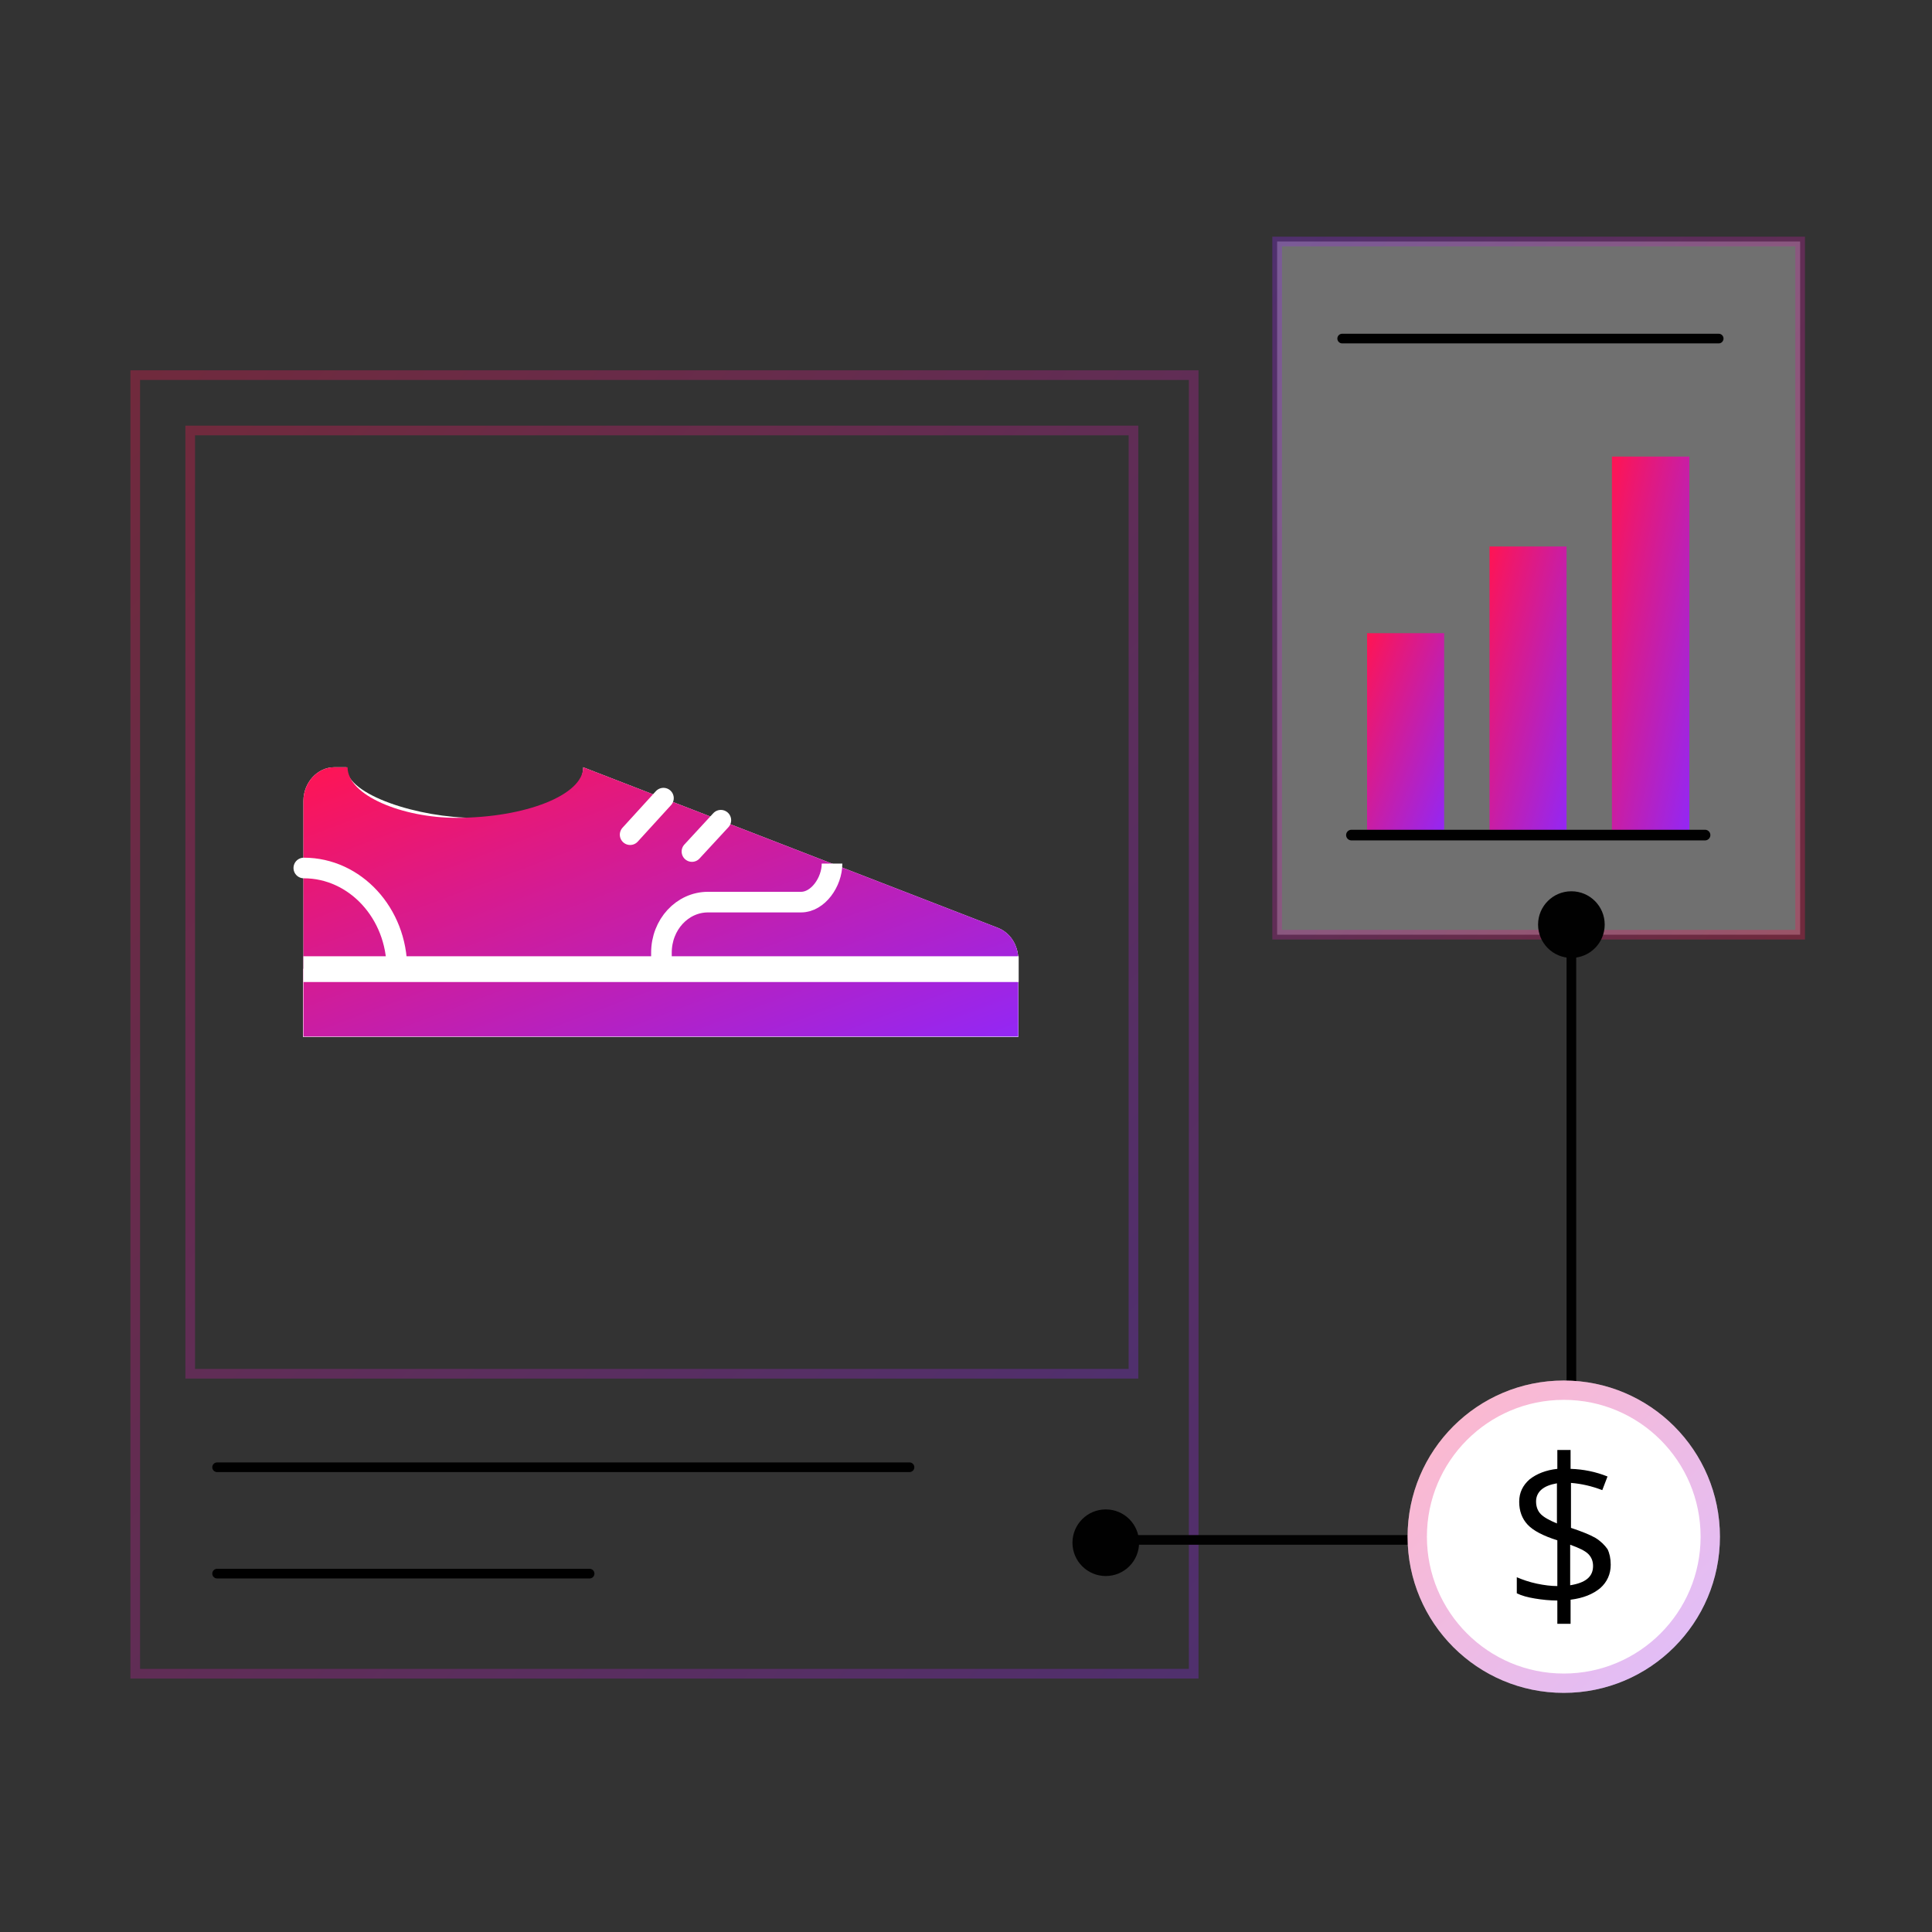<svg width="200" height="200" viewBox="0 0 200 200" fill="none" xmlns="http://www.w3.org/2000/svg">
<rect x="0" y="0" width="200" height="200" fill="#333333" stroke="none"/>
<path d="M22.475 151.89H94.151" stroke="black" stroke-linecap="round"/>
<path d="M22.475 162.901H61.035" stroke="black" stroke-linecap="round"/>
<path opacity="0.3" d="M123.571 38.833H14V173.261H123.571V38.833Z" stroke="url(#paint0_linear)"/>
<path opacity="0.3" d="M117.337 44.563H19.691V142.209H117.337V44.563Z" stroke="url(#paint1_linear)"/>
<path fill-rule="evenodd" clip-rule="evenodd" d="M60.37 79.425L103.292 96.045C104.58 96.544 105.411 97.832 105.411 99.328V107.306H31.409V82.915C31.409 81.004 32.863 79.425 34.608 79.425H35.855C35.855 82.333 43.458 84.66 49.068 84.66C56.215 84.66 60.37 82.292 60.37 79.425Z" fill="white"/>
<path fill-rule="evenodd" clip-rule="evenodd" d="M68.68 82.624L65.231 86.405L68.68 82.624Z" fill="#42C4EF"/>
<path fill-rule="evenodd" clip-rule="evenodd" d="M74.622 84.909L71.63 88.15L74.622 84.909Z" fill="#42C4EF"/>
<path fill-rule="evenodd" clip-rule="evenodd" d="M86.049 89.439C86.049 91.35 84.594 93.427 82.849 93.427H73.209C70.55 93.427 68.389 95.754 68.389 98.663L68.431 100.408H105.411C105.411 100.408 105.411 99.411 105.411 99.369C105.411 97.915 104.539 96.585 103.292 96.087L86.049 89.439Z" fill="white"/>
<path d="M105.411 100.283H31.367V107.347H105.411V100.283Z" fill="white"/>
<path fill-rule="evenodd" clip-rule="evenodd" d="M60.37 79.425L103.292 96.045C104.58 96.544 105.411 97.832 105.411 99.328V107.306H31.409V82.915C31.409 81.004 32.863 79.425 34.608 79.425H35.979C35.979 82.333 41.63 84.66 47.24 84.66C54.386 84.66 60.37 82.292 60.37 79.425Z" fill="url(#paint2_linear)"/>
<path d="M31.409 100.325H105.453" stroke="white" stroke-width="2.667" stroke-linejoin="round"/>
<path d="M68.68 82.624L65.231 86.405" stroke="white" stroke-width="2.134" stroke-linecap="round" stroke-linejoin="round"/>
<path d="M74.622 84.909L71.63 88.15" stroke="white" stroke-width="2.134" stroke-linecap="round" stroke-linejoin="round"/>
<path d="M86.132 89.397C86.132 91.308 84.677 93.386 82.932 93.386H73.292C70.633 93.386 68.472 95.713 68.472 98.621V100.367" stroke="white" stroke-width="2.134" stroke-linejoin="round"/>
<path d="M41.09 100.325C41.09 94.549 36.769 89.854 31.45 89.854" stroke="white" stroke-width="2.134" stroke-linecap="round" stroke-linejoin="round"/>
<path opacity="0.3" fill-rule="evenodd" clip-rule="evenodd" d="M186.35 96.759H132.209V25H186.35V96.759Z" fill="white" stroke="url(#paint3_linear)"/>
<path d="M138.943 35.048H177.918" stroke="black" stroke-linecap="round"/>
<path fill-rule="evenodd" clip-rule="evenodd" d="M141.519 86.156V65.547H149.497V86.156" fill="url(#paint4_linear)"/>
<path fill-rule="evenodd" clip-rule="evenodd" d="M154.193 86.156V56.572H162.17V86.156" fill="url(#paint5_linear)"/>
<path fill-rule="evenodd" clip-rule="evenodd" d="M166.866 86.156V47.264H174.885V86.156" fill="url(#paint6_linear)"/>
<path d="M139.899 86.447H176.506" stroke="#010101" stroke-width="1.101" stroke-linecap="round" stroke-linejoin="round"/>
<path d="M115.301 159.411H162.669V94.591" stroke="#010101"/>
<path d="M114.47 163.15C116.374 163.15 117.918 161.606 117.918 159.702C117.918 157.797 116.374 156.253 114.47 156.253C112.565 156.253 111.021 157.797 111.021 159.702C111.021 161.606 112.565 163.15 114.47 163.15Z" fill="#010101"/>
<path d="M162.669 99.162C164.574 99.162 166.118 97.618 166.118 95.713C166.118 93.808 164.574 92.264 162.669 92.264C160.764 92.264 159.22 93.808 159.22 95.713C159.22 97.618 160.764 99.162 162.669 99.162Z" fill="#010101"/>
<path d="M161.879 174.245C170.256 174.245 177.046 167.454 177.046 159.078C177.046 150.702 170.256 143.912 161.879 143.912C153.503 143.912 146.713 150.702 146.713 159.078C146.713 167.454 153.503 174.245 161.879 174.245Z" fill="white" stroke="white" stroke-width="2"/>
<path opacity="0.3" d="M161.879 174.245C170.256 174.245 177.046 167.454 177.046 159.078C177.046 150.702 170.256 143.912 161.879 143.912C153.503 143.912 146.713 150.702 146.713 159.078C146.713 167.454 153.503 174.245 161.879 174.245Z" fill="white" stroke="url(#paint7_linear)" stroke-width="2"/>
<path d="M166.741 161.987C166.741 162.943 166.367 163.774 165.661 164.397C164.913 165.02 163.916 165.436 162.586 165.602V168.095H161.215V165.685C160.425 165.685 159.636 165.602 158.888 165.477C158.14 165.353 157.517 165.186 157.018 164.937V163.275C157.6 163.524 158.306 163.774 159.096 163.94C159.885 164.106 160.591 164.189 161.215 164.189V159.452C159.76 158.995 158.722 158.455 158.14 157.832C157.558 157.209 157.267 156.419 157.267 155.463C157.267 154.508 157.641 153.76 158.348 153.137C159.096 152.555 160.051 152.181 161.215 152.056V150.103H162.586V152.056C163.916 152.098 165.162 152.347 166.409 152.846L165.868 154.258C164.788 153.843 163.708 153.594 162.627 153.51V158.164C163.749 158.538 164.58 158.871 165.162 159.203C165.702 159.535 166.118 159.951 166.409 160.366C166.616 160.782 166.741 161.322 166.741 161.987ZM159.013 155.422C159.013 155.962 159.179 156.419 159.511 156.751C159.844 157.084 160.384 157.375 161.173 157.707V153.552C160.467 153.677 159.927 153.884 159.553 154.217C159.22 154.508 159.013 154.923 159.013 155.422ZM164.913 162.112C164.913 161.613 164.747 161.197 164.414 160.865C164.082 160.533 163.459 160.242 162.544 159.909V164.106C164.123 163.857 164.913 163.233 164.913 162.112Z" fill="black"/>
<defs>
<linearGradient id="paint0_linear" x1="14" y1="38.833" x2="145.667" y2="146.153" gradientUnits="userSpaceOnUse">
<stop stop-color="#FF1453"/>
<stop offset="1" stop-color="#9327F5"/>
</linearGradient>
<linearGradient id="paint1_linear" x1="19.691" y1="44.563" x2="117.337" y2="142.209" gradientUnits="userSpaceOnUse">
<stop stop-color="#FF1453"/>
<stop offset="1" stop-color="#9327F5"/>
</linearGradient>
<linearGradient id="paint2_linear" x1="31.409" y1="79.425" x2="49.806" y2="128.255" gradientUnits="userSpaceOnUse">
<stop stop-color="#FF1453"/>
<stop offset="1" stop-color="#9327F5"/>
</linearGradient>
<linearGradient id="paint3_linear" x1="186.35" y1="96.759" x2="117.347" y2="44.697" gradientUnits="userSpaceOnUse">
<stop stop-color="#FF1453"/>
<stop offset="1" stop-color="#9327F5"/>
</linearGradient>
<linearGradient id="paint4_linear" x1="141.519" y1="65.547" x2="155.396" y2="70.918" gradientUnits="userSpaceOnUse">
<stop stop-color="#FF1453"/>
<stop offset="1" stop-color="#9327F5"/>
</linearGradient>
<linearGradient id="paint5_linear" x1="154.193" y1="56.572" x2="169.067" y2="60.583" gradientUnits="userSpaceOnUse">
<stop stop-color="#FF1453"/>
<stop offset="1" stop-color="#9327F5"/>
</linearGradient>
<linearGradient id="paint6_linear" x1="166.866" y1="47.264" x2="182.25" y2="50.436" gradientUnits="userSpaceOnUse">
<stop stop-color="#FF1453"/>
<stop offset="1" stop-color="#9327F5"/>
</linearGradient>
<linearGradient id="paint7_linear" x1="146.713" y1="143.912" x2="177.046" y2="174.245" gradientUnits="userSpaceOnUse">
<stop stop-color="#FF1453"/>
<stop offset="1" stop-color="#9327F5"/>
</linearGradient>
</defs>
</svg>
